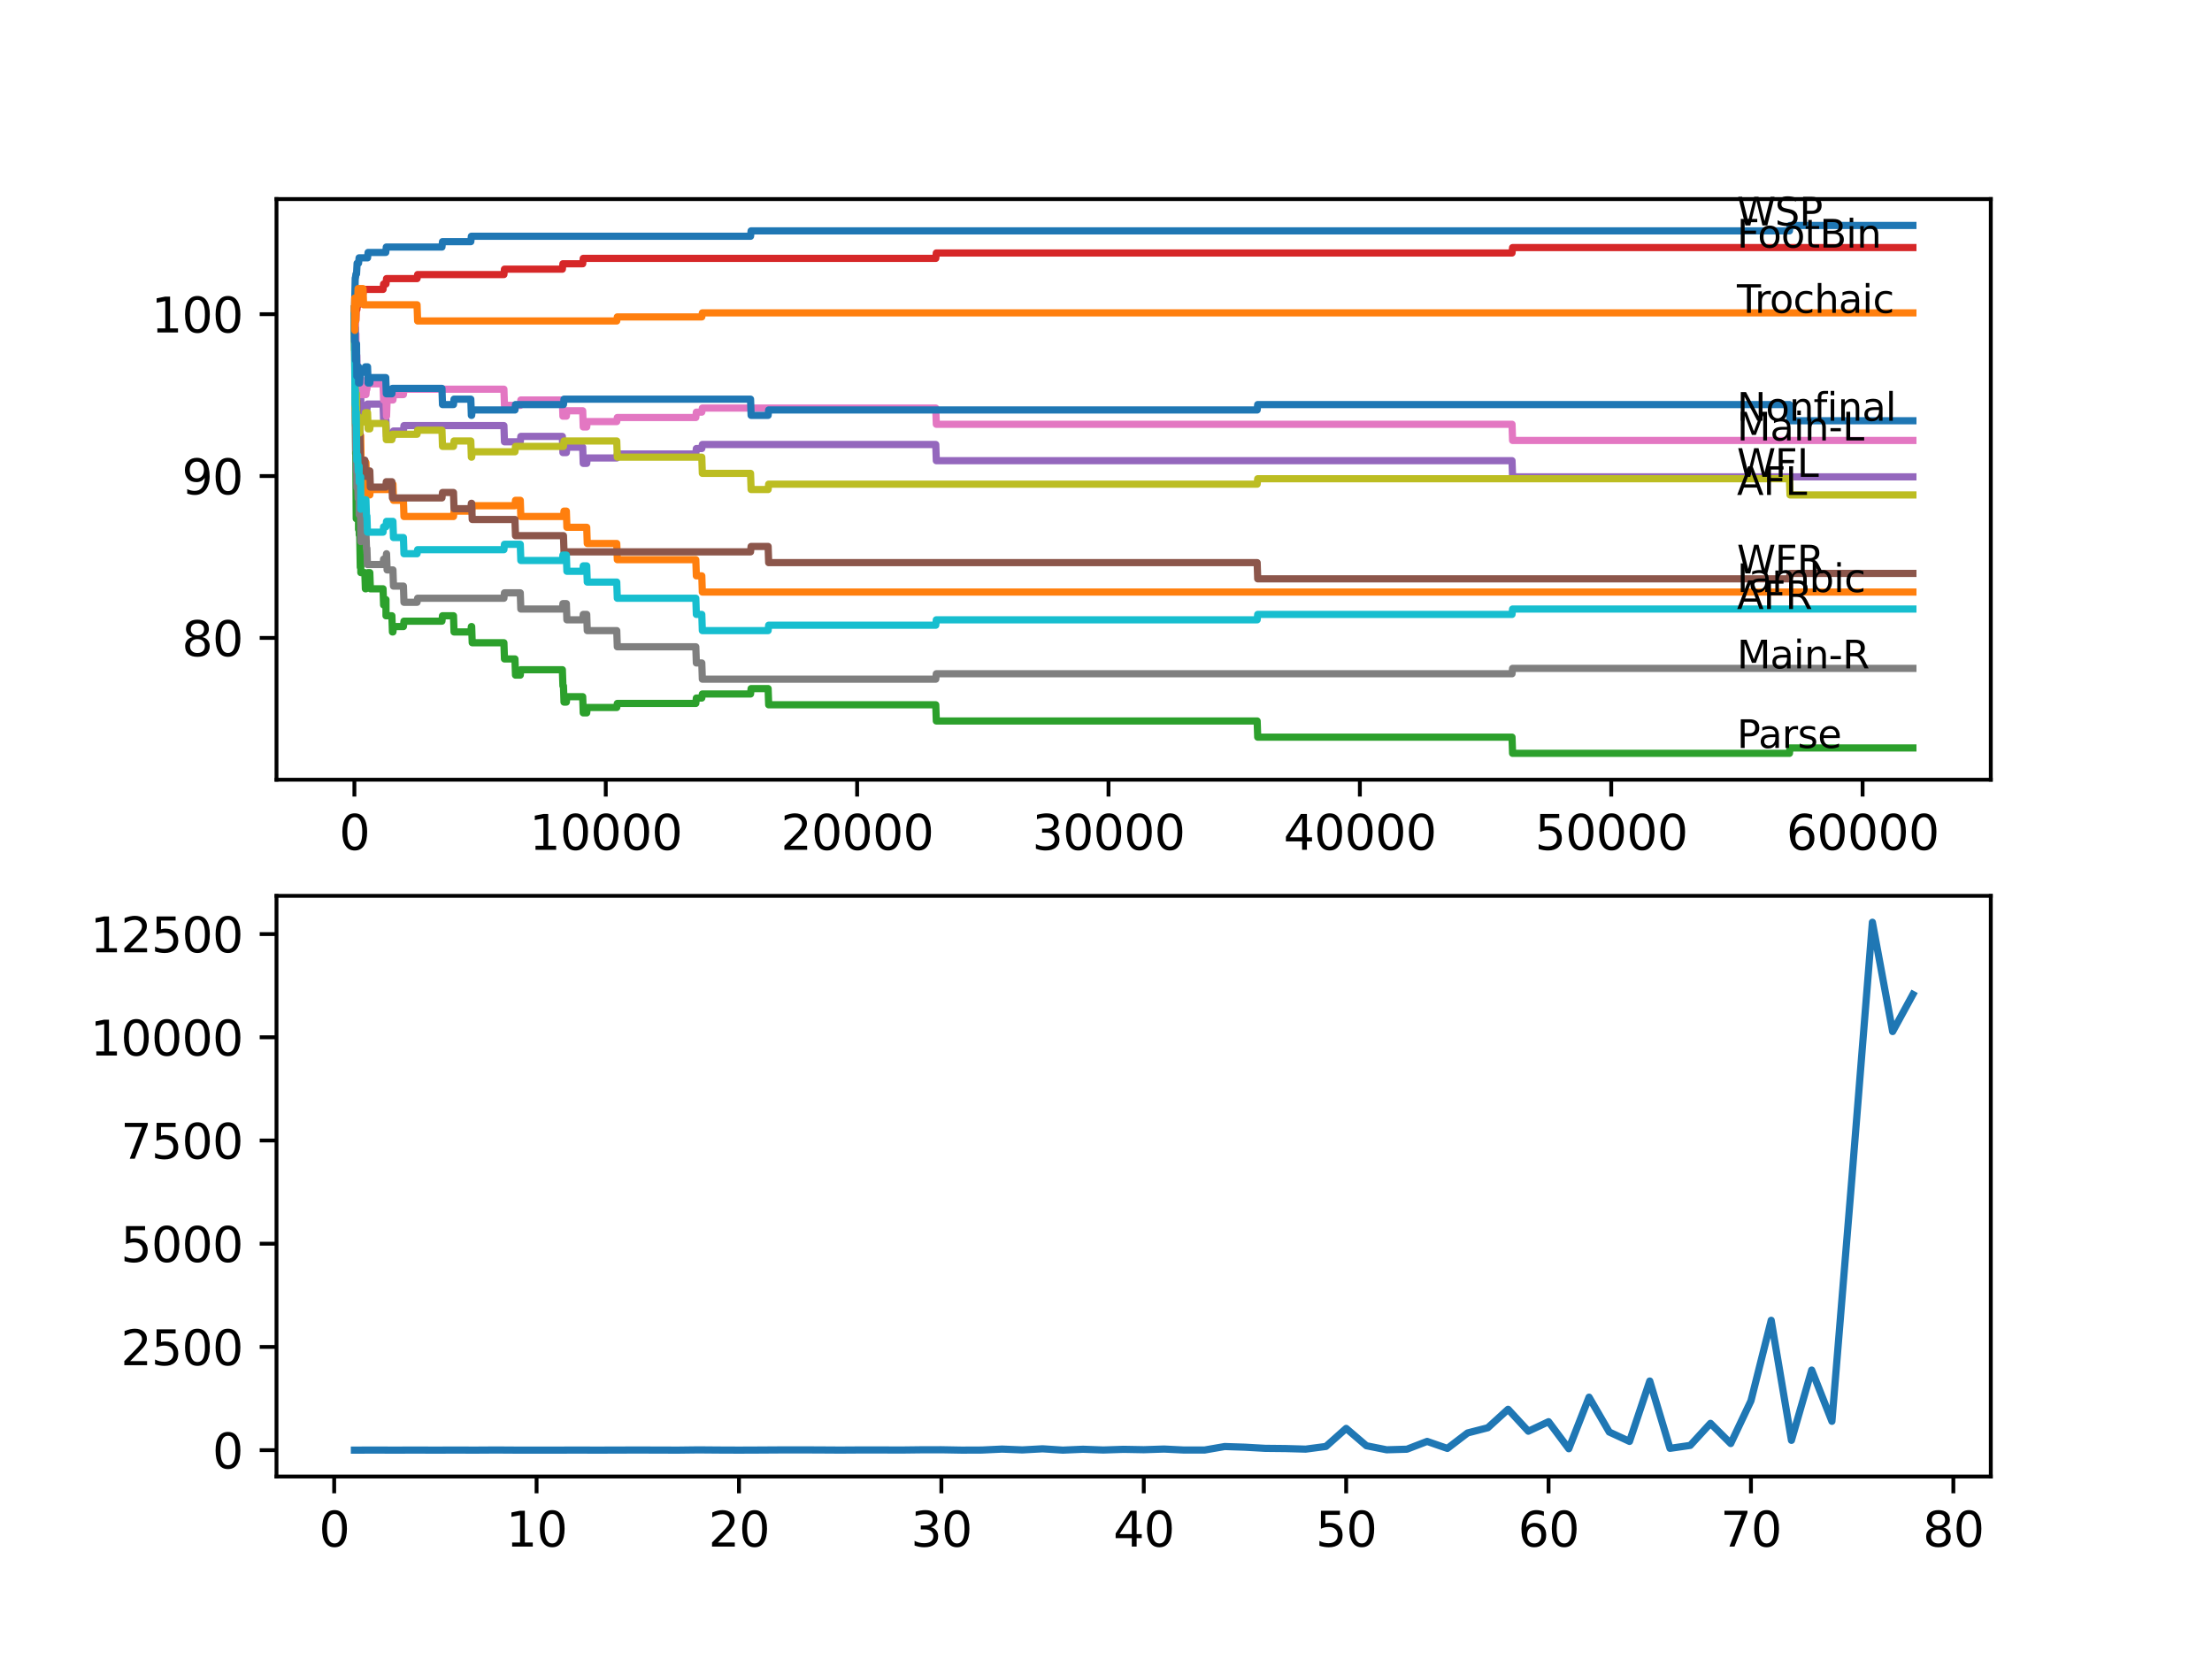 <?xml version="1.0" encoding="utf-8" standalone="no"?>
<!DOCTYPE svg PUBLIC "-//W3C//DTD SVG 1.1//EN"
  "http://www.w3.org/Graphics/SVG/1.1/DTD/svg11.dtd">
<svg xmlns:xlink="http://www.w3.org/1999/xlink" width="460.8pt" height="345.6pt" viewBox="0 0 460.8 345.6" xmlns="http://www.w3.org/2000/svg" version="1.1">
 <defs>
  <style type="text/css">*{stroke-linejoin: round; stroke-linecap: butt}</style>
 </defs>
 <g id="figure_1">
  <g id="patch_1">
   <path d="M 0 345.6 
L 460.8 345.6 
L 460.8 0 
L 0 0 
z
" style="fill: #ffffff"/>
  </g>
  <g id="axes_1">
   <g id="patch_2">
    <path d="M 57.6 162.432 
L 414.72 162.432 
L 414.72 41.472 
L 57.6 41.472 
z
" style="fill: #ffffff"/>
   </g>
   <g id="matplotlib.axis_1">
    <g id="xtick_1">
     <g id="line2d_1">
      <defs>
       <path id="ma57db0df2c" d="M 0 0 
L 0 3.5 
" style="stroke: #000000; stroke-width: 0.8"/>
      </defs>
      <g>
       <use xlink:href="#ma57db0df2c" x="73.827" y="162.432" style="stroke: #000000; stroke-width: 0.8"/>
      </g>
     </g>
     <g id="text_1">
      <!-- 0 -->
      <g transform="translate(70.646 177.03)scale(0.1 -0.1)">
       <defs>
        <path id="DejaVuSans-30" d="M 2034 4250 
Q 1547 4250 1301 3770 
Q 1056 3291 1056 2328 
Q 1056 1369 1301 889 
Q 1547 409 2034 409 
Q 2525 409 2770 889 
Q 3016 1369 3016 2328 
Q 3016 3291 2770 3770 
Q 2525 4250 2034 4250 
z
M 2034 4750 
Q 2819 4750 3233 4129 
Q 3647 3509 3647 2328 
Q 3647 1150 3233 529 
Q 2819 -91 2034 -91 
Q 1250 -91 836 529 
Q 422 1150 422 2328 
Q 422 3509 836 4129 
Q 1250 4750 2034 4750 
z
" transform="scale(0.016)"/>
       </defs>
       <use xlink:href="#DejaVuSans-30"/>
      </g>
     </g>
    </g>
    <g id="xtick_2">
     <g id="line2d_2">
      <g>
       <use xlink:href="#ma57db0df2c" x="126.192" y="162.432" style="stroke: #000000; stroke-width: 0.8"/>
      </g>
     </g>
     <g id="text_2">
      <!-- 10000 -->
      <g transform="translate(110.286 177.03)scale(0.1 -0.1)">
       <defs>
        <path id="DejaVuSans-31" d="M 794 531 
L 1825 531 
L 1825 4091 
L 703 3866 
L 703 4441 
L 1819 4666 
L 2450 4666 
L 2450 531 
L 3481 531 
L 3481 0 
L 794 0 
L 794 531 
z
" transform="scale(0.016)"/>
       </defs>
       <use xlink:href="#DejaVuSans-31"/>
       <use xlink:href="#DejaVuSans-30" x="63.623"/>
       <use xlink:href="#DejaVuSans-30" x="127.246"/>
       <use xlink:href="#DejaVuSans-30" x="190.869"/>
       <use xlink:href="#DejaVuSans-30" x="254.492"/>
      </g>
     </g>
    </g>
    <g id="xtick_3">
     <g id="line2d_3">
      <g>
       <use xlink:href="#ma57db0df2c" x="178.556" y="162.432" style="stroke: #000000; stroke-width: 0.8"/>
      </g>
     </g>
     <g id="text_3">
      <!-- 20000 -->
      <g transform="translate(162.65 177.03)scale(0.1 -0.1)">
       <defs>
        <path id="DejaVuSans-32" d="M 1228 531 
L 3431 531 
L 3431 0 
L 469 0 
L 469 531 
Q 828 903 1448 1529 
Q 2069 2156 2228 2338 
Q 2531 2678 2651 2914 
Q 2772 3150 2772 3378 
Q 2772 3750 2511 3984 
Q 2250 4219 1831 4219 
Q 1534 4219 1204 4116 
Q 875 4013 500 3803 
L 500 4441 
Q 881 4594 1212 4672 
Q 1544 4750 1819 4750 
Q 2544 4750 2975 4387 
Q 3406 4025 3406 3419 
Q 3406 3131 3298 2873 
Q 3191 2616 2906 2266 
Q 2828 2175 2409 1742 
Q 1991 1309 1228 531 
z
" transform="scale(0.016)"/>
       </defs>
       <use xlink:href="#DejaVuSans-32"/>
       <use xlink:href="#DejaVuSans-30" x="63.623"/>
       <use xlink:href="#DejaVuSans-30" x="127.246"/>
       <use xlink:href="#DejaVuSans-30" x="190.869"/>
       <use xlink:href="#DejaVuSans-30" x="254.492"/>
      </g>
     </g>
    </g>
    <g id="xtick_4">
     <g id="line2d_4">
      <g>
       <use xlink:href="#ma57db0df2c" x="230.921" y="162.432" style="stroke: #000000; stroke-width: 0.8"/>
      </g>
     </g>
     <g id="text_4">
      <!-- 30000 -->
      <g transform="translate(215.015 177.03)scale(0.1 -0.1)">
       <defs>
        <path id="DejaVuSans-33" d="M 2597 2516 
Q 3050 2419 3304 2112 
Q 3559 1806 3559 1356 
Q 3559 666 3084 287 
Q 2609 -91 1734 -91 
Q 1441 -91 1130 -33 
Q 819 25 488 141 
L 488 750 
Q 750 597 1062 519 
Q 1375 441 1716 441 
Q 2309 441 2620 675 
Q 2931 909 2931 1356 
Q 2931 1769 2642 2001 
Q 2353 2234 1838 2234 
L 1294 2234 
L 1294 2753 
L 1863 2753 
Q 2328 2753 2575 2939 
Q 2822 3125 2822 3475 
Q 2822 3834 2567 4026 
Q 2313 4219 1838 4219 
Q 1578 4219 1281 4162 
Q 984 4106 628 3988 
L 628 4550 
Q 988 4650 1302 4700 
Q 1616 4750 1894 4750 
Q 2613 4750 3031 4423 
Q 3450 4097 3450 3541 
Q 3450 3153 3228 2886 
Q 3006 2619 2597 2516 
z
" transform="scale(0.016)"/>
       </defs>
       <use xlink:href="#DejaVuSans-33"/>
       <use xlink:href="#DejaVuSans-30" x="63.623"/>
       <use xlink:href="#DejaVuSans-30" x="127.246"/>
       <use xlink:href="#DejaVuSans-30" x="190.869"/>
       <use xlink:href="#DejaVuSans-30" x="254.492"/>
      </g>
     </g>
    </g>
    <g id="xtick_5">
     <g id="line2d_5">
      <g>
       <use xlink:href="#ma57db0df2c" x="283.285" y="162.432" style="stroke: #000000; stroke-width: 0.8"/>
      </g>
     </g>
     <g id="text_5">
      <!-- 40000 -->
      <g transform="translate(267.379 177.03)scale(0.1 -0.1)">
       <defs>
        <path id="DejaVuSans-34" d="M 2419 4116 
L 825 1625 
L 2419 1625 
L 2419 4116 
z
M 2253 4666 
L 3047 4666 
L 3047 1625 
L 3713 1625 
L 3713 1100 
L 3047 1100 
L 3047 0 
L 2419 0 
L 2419 1100 
L 313 1100 
L 313 1709 
L 2253 4666 
z
" transform="scale(0.016)"/>
       </defs>
       <use xlink:href="#DejaVuSans-34"/>
       <use xlink:href="#DejaVuSans-30" x="63.623"/>
       <use xlink:href="#DejaVuSans-30" x="127.246"/>
       <use xlink:href="#DejaVuSans-30" x="190.869"/>
       <use xlink:href="#DejaVuSans-30" x="254.492"/>
      </g>
     </g>
    </g>
    <g id="xtick_6">
     <g id="line2d_6">
      <g>
       <use xlink:href="#ma57db0df2c" x="335.65" y="162.432" style="stroke: #000000; stroke-width: 0.8"/>
      </g>
     </g>
     <g id="text_6">
      <!-- 50000 -->
      <g transform="translate(319.744 177.03)scale(0.1 -0.1)">
       <defs>
        <path id="DejaVuSans-35" d="M 691 4666 
L 3169 4666 
L 3169 4134 
L 1269 4134 
L 1269 2991 
Q 1406 3038 1543 3061 
Q 1681 3084 1819 3084 
Q 2600 3084 3056 2656 
Q 3513 2228 3513 1497 
Q 3513 744 3044 326 
Q 2575 -91 1722 -91 
Q 1428 -91 1123 -41 
Q 819 9 494 109 
L 494 744 
Q 775 591 1075 516 
Q 1375 441 1709 441 
Q 2250 441 2565 725 
Q 2881 1009 2881 1497 
Q 2881 1984 2565 2268 
Q 2250 2553 1709 2553 
Q 1456 2553 1204 2497 
Q 953 2441 691 2322 
L 691 4666 
z
" transform="scale(0.016)"/>
       </defs>
       <use xlink:href="#DejaVuSans-35"/>
       <use xlink:href="#DejaVuSans-30" x="63.623"/>
       <use xlink:href="#DejaVuSans-30" x="127.246"/>
       <use xlink:href="#DejaVuSans-30" x="190.869"/>
       <use xlink:href="#DejaVuSans-30" x="254.492"/>
      </g>
     </g>
    </g>
    <g id="xtick_7">
     <g id="line2d_7">
      <g>
       <use xlink:href="#ma57db0df2c" x="388.014" y="162.432" style="stroke: #000000; stroke-width: 0.8"/>
      </g>
     </g>
     <g id="text_7">
      <!-- 60000 -->
      <g transform="translate(372.108 177.03)scale(0.1 -0.1)">
       <defs>
        <path id="DejaVuSans-36" d="M 2113 2584 
Q 1688 2584 1439 2293 
Q 1191 2003 1191 1497 
Q 1191 994 1439 701 
Q 1688 409 2113 409 
Q 2538 409 2786 701 
Q 3034 994 3034 1497 
Q 3034 2003 2786 2293 
Q 2538 2584 2113 2584 
z
M 3366 4563 
L 3366 3988 
Q 3128 4100 2886 4159 
Q 2644 4219 2406 4219 
Q 1781 4219 1451 3797 
Q 1122 3375 1075 2522 
Q 1259 2794 1537 2939 
Q 1816 3084 2150 3084 
Q 2853 3084 3261 2657 
Q 3669 2231 3669 1497 
Q 3669 778 3244 343 
Q 2819 -91 2113 -91 
Q 1303 -91 875 529 
Q 447 1150 447 2328 
Q 447 3434 972 4092 
Q 1497 4750 2381 4750 
Q 2619 4750 2861 4703 
Q 3103 4656 3366 4563 
z
" transform="scale(0.016)"/>
       </defs>
       <use xlink:href="#DejaVuSans-36"/>
       <use xlink:href="#DejaVuSans-30" x="63.623"/>
       <use xlink:href="#DejaVuSans-30" x="127.246"/>
       <use xlink:href="#DejaVuSans-30" x="190.869"/>
       <use xlink:href="#DejaVuSans-30" x="254.492"/>
      </g>
     </g>
    </g>
   </g>
   <g id="matplotlib.axis_2">
    <g id="ytick_1">
     <g id="line2d_8">
      <defs>
       <path id="ma924a3c345" d="M 0 0 
L -3.5 0 
" style="stroke: #000000; stroke-width: 0.8"/>
      </defs>
      <g>
       <use xlink:href="#ma924a3c345" x="57.6" y="132.885" style="stroke: #000000; stroke-width: 0.8"/>
      </g>
     </g>
     <g id="text_8">
      <!-- 80 -->
      <g transform="translate(37.875 136.684)scale(0.1 -0.1)">
       <defs>
        <path id="DejaVuSans-38" d="M 2034 2216 
Q 1584 2216 1326 1975 
Q 1069 1734 1069 1313 
Q 1069 891 1326 650 
Q 1584 409 2034 409 
Q 2484 409 2743 651 
Q 3003 894 3003 1313 
Q 3003 1734 2745 1975 
Q 2488 2216 2034 2216 
z
M 1403 2484 
Q 997 2584 770 2862 
Q 544 3141 544 3541 
Q 544 4100 942 4425 
Q 1341 4750 2034 4750 
Q 2731 4750 3128 4425 
Q 3525 4100 3525 3541 
Q 3525 3141 3298 2862 
Q 3072 2584 2669 2484 
Q 3125 2378 3379 2068 
Q 3634 1759 3634 1313 
Q 3634 634 3220 271 
Q 2806 -91 2034 -91 
Q 1263 -91 848 271 
Q 434 634 434 1313 
Q 434 1759 690 2068 
Q 947 2378 1403 2484 
z
M 1172 3481 
Q 1172 3119 1398 2916 
Q 1625 2713 2034 2713 
Q 2441 2713 2670 2916 
Q 2900 3119 2900 3481 
Q 2900 3844 2670 4047 
Q 2441 4250 2034 4250 
Q 1625 4250 1398 4047 
Q 1172 3844 1172 3481 
z
" transform="scale(0.016)"/>
       </defs>
       <use xlink:href="#DejaVuSans-38"/>
       <use xlink:href="#DejaVuSans-30" x="63.623"/>
      </g>
     </g>
    </g>
    <g id="ytick_2">
     <g id="line2d_9">
      <g>
       <use xlink:href="#ma924a3c345" x="57.6" y="99.171" style="stroke: #000000; stroke-width: 0.8"/>
      </g>
     </g>
     <g id="text_9">
      <!-- 90 -->
      <g transform="translate(37.875 102.97)scale(0.1 -0.1)">
       <defs>
        <path id="DejaVuSans-39" d="M 703 97 
L 703 672 
Q 941 559 1184 500 
Q 1428 441 1663 441 
Q 2288 441 2617 861 
Q 2947 1281 2994 2138 
Q 2813 1869 2534 1725 
Q 2256 1581 1919 1581 
Q 1219 1581 811 2004 
Q 403 2428 403 3163 
Q 403 3881 828 4315 
Q 1253 4750 1959 4750 
Q 2769 4750 3195 4129 
Q 3622 3509 3622 2328 
Q 3622 1225 3098 567 
Q 2575 -91 1691 -91 
Q 1453 -91 1209 -44 
Q 966 3 703 97 
z
M 1959 2075 
Q 2384 2075 2632 2365 
Q 2881 2656 2881 3163 
Q 2881 3666 2632 3958 
Q 2384 4250 1959 4250 
Q 1534 4250 1286 3958 
Q 1038 3666 1038 3163 
Q 1038 2656 1286 2365 
Q 1534 2075 1959 2075 
z
" transform="scale(0.016)"/>
       </defs>
       <use xlink:href="#DejaVuSans-39"/>
       <use xlink:href="#DejaVuSans-30" x="63.623"/>
      </g>
     </g>
    </g>
    <g id="ytick_3">
     <g id="line2d_10">
      <g>
       <use xlink:href="#ma924a3c345" x="57.6" y="65.457" style="stroke: #000000; stroke-width: 0.8"/>
      </g>
     </g>
     <g id="text_10">
      <!-- 100 -->
      <g transform="translate(31.512 69.256)scale(0.1 -0.1)">
       <use xlink:href="#DejaVuSans-31"/>
       <use xlink:href="#DejaVuSans-30" x="63.623"/>
       <use xlink:href="#DejaVuSans-30" x="127.246"/>
      </g>
     </g>
    </g>
   </g>
   <g id="line2d_11">
    <path d="M 73.833 65.457 
L 74 57.927 
L 74.037 57.927 
L 74.152 57.084 
L 74.273 57.084 
L 74.393 54.837 
L 74.692 54.837 
L 74.807 53.713 
L 76.566 53.713 
L 76.681 52.589 
L 80.357 52.589 
L 80.473 51.465 
L 92.066 51.465 
L 92.181 50.342 
L 98.077 50.342 
L 98.193 49.218 
L 156.354 49.218 
L 156.469 48.094 
L 372.776 48.094 
L 372.892 46.97 
L 398.487 46.97 
L 398.487 46.97 
" clip-path="url(#pf3ad8ac356)" style="fill: none; stroke: #1f77b4; stroke-width: 1.5; stroke-linecap: square"/>
   </g>
   <g id="line2d_12">
    <path d="M 73.833 65.457 
L 73.859 65.457 
L 73.99 80.628 
L 74.053 80.628 
L 74.173 78.38 
L 74.184 78.38 
L 74.21 77.257 
L 74.231 83.999 
L 74.267 83.999 
L 74.325 83.999 
L 74.44 82.876 
L 74.482 82.876 
L 74.602 89.618 
L 74.807 89.618 
L 74.922 92.99 
L 74.932 92.99 
L 75.053 90.742 
L 75.131 90.742 
L 75.252 97.485 
L 76.001 97.485 
L 76.116 96.361 
L 76.231 96.361 
L 76.346 99.732 
L 76.435 99.732 
L 76.55 103.104 
L 77.037 103.104 
L 77.153 101.98 
L 81.635 101.98 
L 81.75 100.856 
L 81.855 100.856 
L 81.97 104.228 
L 84.039 104.228 
L 84.154 107.599 
L 94.47 107.599 
L 94.585 106.475 
L 98.256 106.475 
L 98.371 105.351 
L 107.273 105.351 
L 107.388 104.228 
L 108.383 104.228 
L 108.498 107.599 
L 117.379 107.599 
L 117.494 106.475 
L 117.981 106.475 
L 118.096 109.847 
L 122.223 109.847 
L 122.338 113.218 
L 128.48 113.218 
L 128.596 116.589 
L 144.949 116.589 
L 145.064 119.961 
L 146.195 119.961 
L 146.31 123.332 
L 398.487 123.332 
L 398.487 123.332 
" clip-path="url(#pf3ad8ac356)" style="fill: none; stroke: #ff7f0e; stroke-width: 1.5; stroke-linecap: square"/>
   </g>
   <g id="line2d_13">
    <path d="M 73.833 68.828 
L 73.848 67.03 
L 73.869 72.93 
L 73.901 71.244 
L 74.037 88.663 
L 74.053 87.82 
L 74.089 94.563 
L 74.11 94.563 
L 74.121 94.563 
L 74.21 108.049 
L 74.246 105.801 
L 74.273 105.801 
L 74.346 104.677 
L 74.351 108.049 
L 74.372 108.049 
L 74.513 108.049 
L 74.629 106.925 
L 74.686 106.925 
L 74.692 110.296 
L 74.796 109.172 
L 74.807 109.172 
L 74.828 108.049 
L 74.833 111.42 
L 74.906 111.42 
L 74.932 111.42 
L 75.053 118.163 
L 75.131 118.163 
L 75.163 115.915 
L 75.168 119.287 
L 75.236 119.287 
L 76.001 119.287 
L 76.116 122.658 
L 76.231 122.658 
L 76.346 121.534 
L 76.435 121.534 
L 76.55 120.41 
L 76.566 120.41 
L 76.681 119.287 
L 77.037 119.287 
L 77.153 122.658 
L 79.797 122.658 
L 79.912 126.029 
L 80.357 126.029 
L 80.404 124.906 
L 80.41 128.277 
L 80.457 128.277 
L 81.635 128.277 
L 81.75 131.648 
L 81.855 131.648 
L 81.97 130.525 
L 84.039 130.525 
L 84.154 129.401 
L 92.066 129.401 
L 92.181 128.277 
L 94.47 128.277 
L 94.585 131.648 
L 98.077 131.648 
L 98.193 130.525 
L 98.256 130.525 
L 98.371 133.896 
L 104.974 133.896 
L 105.089 137.267 
L 107.273 137.267 
L 107.388 140.639 
L 108.383 140.639 
L 108.498 139.515 
L 117.149 139.515 
L 117.264 142.886 
L 117.379 142.886 
L 117.494 146.258 
L 117.981 146.258 
L 118.096 145.134 
L 121.385 145.134 
L 121.5 148.505 
L 122.223 148.505 
L 122.338 147.382 
L 128.48 147.382 
L 128.596 146.539 
L 144.949 146.539 
L 145.064 145.415 
L 146.195 145.415 
L 146.31 144.572 
L 156.354 144.572 
L 156.469 143.448 
L 160.014 143.448 
L 160.129 146.82 
L 194.936 146.82 
L 195.051 150.191 
L 261.889 150.191 
L 262.004 153.562 
L 314.982 153.562 
L 315.097 156.934 
L 372.776 156.934 
L 372.892 155.81 
L 398.487 155.81 
L 398.487 155.81 
" clip-path="url(#pf3ad8ac356)" style="fill: none; stroke: #2ca02c; stroke-width: 1.5; stroke-linecap: square"/>
   </g>
   <g id="line2d_14">
    <path d="M 73.833 65.457 
L 73.864 65.457 
L 73.875 68.828 
L 73.974 65.625 
L 73.979 65.625 
L 74.084 63.378 
L 74.147 66.749 
L 74.194 64.501 
L 74.346 64.501 
L 74.461 63.378 
L 74.828 63.378 
L 74.943 62.254 
L 75.163 62.254 
L 75.278 61.13 
L 75.624 61.13 
L 75.739 60.287 
L 79.797 60.287 
L 79.912 59.163 
L 80.404 59.163 
L 80.52 58.04 
L 86.882 58.04 
L 86.997 57.197 
L 104.974 57.197 
L 105.089 56.073 
L 117.149 56.073 
L 117.264 54.949 
L 121.385 54.949 
L 121.5 53.825 
L 194.936 53.825 
L 195.051 52.702 
L 314.982 52.702 
L 315.097 51.578 
L 398.487 51.578 
L 398.487 51.578 
" clip-path="url(#pf3ad8ac356)" style="fill: none; stroke: #d62728; stroke-width: 1.5; stroke-linecap: square"/>
   </g>
   <g id="line2d_15">
    <path d="M 73.833 65.457 
L 73.875 63.94 
L 73.88 67.311 
L 73.937 65.625 
L 73.943 65.625 
L 73.964 64.501 
L 73.985 71.244 
L 74.026 71.244 
L 74.032 71.244 
L 74.037 74.616 
L 74.142 73.773 
L 74.147 73.773 
L 74.21 80.516 
L 74.262 78.268 
L 74.325 78.268 
L 74.44 84.168 
L 74.513 84.168 
L 74.629 83.044 
L 74.807 83.044 
L 74.828 81.92 
L 74.833 85.292 
L 74.906 85.292 
L 75.131 85.292 
L 75.163 83.044 
L 75.168 86.415 
L 75.236 86.415 
L 76.231 86.415 
L 76.346 85.292 
L 76.435 85.292 
L 76.55 84.168 
L 79.797 84.168 
L 79.912 87.539 
L 80.404 87.539 
L 80.52 90.911 
L 81.855 90.911 
L 81.97 89.787 
L 84.039 89.787 
L 84.154 88.663 
L 104.974 88.663 
L 105.089 92.034 
L 108.383 92.034 
L 108.498 90.911 
L 117.149 90.911 
L 117.264 94.282 
L 117.981 94.282 
L 118.096 93.158 
L 121.385 93.158 
L 121.5 96.53 
L 122.223 96.53 
L 122.338 95.406 
L 128.48 95.406 
L 128.596 94.563 
L 144.949 94.563 
L 145.064 93.439 
L 146.195 93.439 
L 146.31 92.596 
L 194.936 92.596 
L 195.051 95.968 
L 314.982 95.968 
L 315.097 99.339 
L 398.487 99.339 
L 398.487 99.339 
" clip-path="url(#pf3ad8ac356)" style="fill: none; stroke: #9467bd; stroke-width: 1.5; stroke-linecap: square"/>
   </g>
   <g id="line2d_16">
    <path d="M 73.833 68.828 
L 73.864 67.03 
L 73.869 70.401 
L 73.906 70.401 
L 73.964 77.144 
L 74.021 75.627 
L 74.053 75.627 
L 74.173 82.37 
L 74.184 82.37 
L 74.273 85.741 
L 74.294 84.617 
L 74.325 84.617 
L 74.33 83.494 
L 74.335 86.865 
L 74.424 86.865 
L 74.686 86.865 
L 74.692 90.236 
L 74.796 89.113 
L 74.932 89.113 
L 75.053 95.855 
L 76.001 95.855 
L 76.116 99.227 
L 76.566 99.227 
L 76.681 98.103 
L 77.037 98.103 
L 77.153 101.474 
L 80.357 101.474 
L 80.473 100.351 
L 81.635 100.351 
L 81.75 103.722 
L 92.066 103.722 
L 92.181 102.598 
L 94.47 102.598 
L 94.585 105.97 
L 98.077 105.97 
L 98.193 104.846 
L 98.256 104.846 
L 98.371 108.217 
L 107.273 108.217 
L 107.388 111.589 
L 117.379 111.589 
L 117.494 114.96 
L 156.354 114.96 
L 156.469 113.836 
L 160.014 113.836 
L 160.129 117.208 
L 261.889 117.208 
L 262.004 120.579 
L 372.776 120.579 
L 372.892 119.455 
L 398.487 119.455 
L 398.487 119.455 
" clip-path="url(#pf3ad8ac356)" style="fill: none; stroke: #8c564b; stroke-width: 1.5; stroke-linecap: square"/>
   </g>
   <g id="line2d_17">
    <path d="M 73.833 65.457 
L 73.875 63.94 
L 73.88 67.311 
L 73.937 65.625 
L 73.943 65.625 
L 73.964 64.501 
L 73.985 70.401 
L 74.032 67.03 
L 74.037 70.401 
L 74.142 69.559 
L 74.147 69.559 
L 74.21 76.301 
L 74.262 74.054 
L 74.325 74.054 
L 74.44 79.954 
L 74.513 79.954 
L 74.629 78.83 
L 74.807 78.83 
L 74.828 77.706 
L 74.833 81.077 
L 74.906 81.077 
L 75.131 81.077 
L 75.163 78.83 
L 75.168 82.201 
L 75.236 82.201 
L 76.231 82.201 
L 76.346 81.077 
L 76.435 81.077 
L 76.55 79.954 
L 79.797 79.954 
L 79.912 83.325 
L 80.404 83.325 
L 80.52 86.696 
L 80.525 86.696 
L 80.64 83.325 
L 81.855 83.325 
L 81.97 82.201 
L 84.039 82.201 
L 84.154 81.077 
L 104.974 81.077 
L 105.089 84.449 
L 108.383 84.449 
L 108.498 83.325 
L 117.149 83.325 
L 117.264 86.696 
L 117.981 86.696 
L 118.096 85.573 
L 121.385 85.573 
L 121.5 88.944 
L 122.223 88.944 
L 122.338 87.82 
L 128.48 87.82 
L 128.596 86.977 
L 144.949 86.977 
L 145.064 85.854 
L 146.195 85.854 
L 146.31 85.011 
L 194.936 85.011 
L 195.051 88.382 
L 314.982 88.382 
L 315.097 91.754 
L 398.487 91.754 
L 398.487 91.754 
" clip-path="url(#pf3ad8ac356)" style="fill: none; stroke: #e377c2; stroke-width: 1.5; stroke-linecap: square"/>
   </g>
   <g id="line2d_18">
    <path d="M 73.833 65.457 
L 73.964 83.156 
L 73.969 82.482 
L 73.974 82.482 
L 74.1 93.72 
L 74.147 93.72 
L 74.21 91.473 
L 74.231 98.215 
L 74.236 98.215 
L 74.33 98.215 
L 74.346 101.587 
L 74.44 100.463 
L 74.513 100.463 
L 74.629 103.834 
L 74.807 103.834 
L 74.828 107.206 
L 74.917 106.082 
L 75.131 106.082 
L 75.163 112.825 
L 75.247 111.701 
L 75.624 111.701 
L 75.739 110.858 
L 76.231 110.858 
L 76.346 114.229 
L 76.435 114.229 
L 76.55 117.601 
L 79.797 117.601 
L 79.912 116.477 
L 80.404 116.477 
L 80.52 115.353 
L 80.525 115.353 
L 80.64 118.725 
L 81.855 118.725 
L 81.97 122.096 
L 84.039 122.096 
L 84.154 125.467 
L 86.882 125.467 
L 86.997 124.625 
L 104.974 124.625 
L 105.089 123.501 
L 108.383 123.501 
L 108.498 126.872 
L 117.149 126.872 
L 117.264 125.748 
L 117.981 125.748 
L 118.096 129.12 
L 121.385 129.12 
L 121.5 127.996 
L 122.223 127.996 
L 122.338 131.367 
L 128.48 131.367 
L 128.596 134.739 
L 144.949 134.739 
L 145.064 138.11 
L 146.195 138.11 
L 146.31 141.482 
L 194.936 141.482 
L 195.051 140.358 
L 314.982 140.358 
L 315.097 139.234 
L 398.487 139.234 
L 398.487 139.234 
" clip-path="url(#pf3ad8ac356)" style="fill: none; stroke: #7f7f7f; stroke-width: 1.5; stroke-linecap: square"/>
   </g>
   <g id="line2d_19">
    <path d="M 73.833 64.333 
L 73.927 77.257 
L 73.958 75.29 
L 73.964 75.29 
L 74.053 85.404 
L 74.084 84.28 
L 74.121 84.28 
L 74.241 82.033 
L 74.273 82.033 
L 74.33 88.775 
L 74.388 87.933 
L 74.686 87.933 
L 74.692 86.809 
L 74.697 90.18 
L 74.786 90.18 
L 74.932 90.18 
L 75.053 87.933 
L 75.624 87.933 
L 75.739 87.09 
L 76.001 87.09 
L 76.116 85.966 
L 76.566 85.966 
L 76.681 89.337 
L 77.037 89.337 
L 77.153 88.214 
L 80.357 88.214 
L 80.473 91.585 
L 81.635 91.585 
L 81.75 90.461 
L 86.882 90.461 
L 86.997 89.618 
L 92.066 89.618 
L 92.181 92.99 
L 94.47 92.99 
L 94.585 91.866 
L 98.077 91.866 
L 98.193 95.237 
L 98.256 95.237 
L 98.371 94.114 
L 107.273 94.114 
L 107.388 92.99 
L 117.379 92.99 
L 117.494 91.866 
L 128.48 91.866 
L 128.596 95.237 
L 146.195 95.237 
L 146.31 98.609 
L 156.354 98.609 
L 156.469 101.98 
L 160.014 101.98 
L 160.129 100.856 
L 261.889 100.856 
L 262.004 99.732 
L 372.776 99.732 
L 372.892 103.104 
L 398.487 103.104 
L 398.487 103.104 
" clip-path="url(#pf3ad8ac356)" style="fill: none; stroke: #bcbd22; stroke-width: 1.5; stroke-linecap: square"/>
   </g>
   <g id="line2d_20">
    <path d="M 73.833 65.457 
L 73.964 84.28 
L 73.969 83.606 
L 73.979 83.606 
L 74.037 81.358 
L 74.042 84.73 
L 74.084 84.73 
L 74.147 88.101 
L 74.194 85.854 
L 74.21 85.854 
L 74.335 95.968 
L 74.346 95.968 
L 74.461 94.844 
L 74.513 94.844 
L 74.629 98.215 
L 74.686 98.215 
L 74.801 97.092 
L 74.807 97.092 
L 74.828 100.463 
L 74.917 99.339 
L 75.131 99.339 
L 75.163 106.082 
L 75.247 104.958 
L 75.624 104.958 
L 75.739 104.115 
L 76.231 104.115 
L 76.346 107.487 
L 76.435 107.487 
L 76.55 110.858 
L 79.797 110.858 
L 79.912 109.734 
L 80.404 109.734 
L 80.52 108.611 
L 81.855 108.611 
L 81.97 111.982 
L 84.039 111.982 
L 84.154 115.353 
L 86.882 115.353 
L 86.997 114.51 
L 104.974 114.51 
L 105.089 113.387 
L 108.383 113.387 
L 108.498 116.758 
L 117.149 116.758 
L 117.264 115.634 
L 117.981 115.634 
L 118.096 119.006 
L 121.385 119.006 
L 121.5 117.882 
L 122.223 117.882 
L 122.338 121.253 
L 128.48 121.253 
L 128.596 124.625 
L 144.949 124.625 
L 145.064 127.996 
L 146.195 127.996 
L 146.31 131.367 
L 160.014 131.367 
L 160.129 130.244 
L 194.936 130.244 
L 195.051 129.12 
L 261.889 129.12 
L 262.004 127.996 
L 314.982 127.996 
L 315.097 126.872 
L 398.487 126.872 
L 398.487 126.872 
" clip-path="url(#pf3ad8ac356)" style="fill: none; stroke: #17becf; stroke-width: 1.5; stroke-linecap: square"/>
   </g>
   <g id="line2d_21">
    <path d="M 73.833 64.333 
L 73.864 71.076 
L 73.948 68.266 
L 73.964 68.266 
L 74.053 75.009 
L 74.079 73.885 
L 74.121 73.885 
L 74.241 71.638 
L 74.273 71.638 
L 74.33 78.38 
L 74.388 77.537 
L 74.686 77.537 
L 74.692 76.414 
L 74.697 79.785 
L 74.786 79.785 
L 74.932 79.785 
L 75.053 77.537 
L 76.001 77.537 
L 76.116 76.414 
L 76.566 76.414 
L 76.681 79.785 
L 77.037 79.785 
L 77.153 78.661 
L 80.357 78.661 
L 80.473 82.033 
L 81.635 82.033 
L 81.75 80.909 
L 92.066 80.909 
L 92.181 84.28 
L 94.47 84.28 
L 94.585 83.156 
L 98.077 83.156 
L 98.193 86.528 
L 98.256 86.528 
L 98.371 85.404 
L 107.273 85.404 
L 107.388 84.28 
L 117.379 84.28 
L 117.494 83.156 
L 156.354 83.156 
L 156.469 86.528 
L 160.014 86.528 
L 160.129 85.404 
L 261.889 85.404 
L 262.004 84.28 
L 372.776 84.28 
L 372.892 87.652 
L 398.487 87.652 
L 398.487 87.652 
" clip-path="url(#pf3ad8ac356)" style="fill: none; stroke: #1f77b4; stroke-width: 1.5; stroke-linecap: square"/>
   </g>
   <g id="line2d_22">
    <path d="M 73.833 64.333 
L 73.848 64.333 
L 73.901 62.085 
L 73.917 68.828 
L 73.943 66.861 
L 74.084 66.861 
L 74.199 63.49 
L 74.482 63.49 
L 74.597 60.119 
L 75.624 60.119 
L 75.739 63.49 
L 86.882 63.49 
L 86.997 66.861 
L 128.48 66.861 
L 128.596 66.019 
L 146.195 66.019 
L 146.31 65.176 
L 398.487 65.176 
L 398.487 65.176 
" clip-path="url(#pf3ad8ac356)" style="fill: none; stroke: #ff7f0e; stroke-width: 1.5; stroke-linecap: square"/>
   </g>
   <g id="patch_3">
    <path d="M 57.6 162.432 
L 57.6 41.472 
" style="fill: none; stroke: #000000; stroke-width: 0.8; stroke-linejoin: miter; stroke-linecap: square"/>
   </g>
   <g id="patch_4">
    <path d="M 414.72 162.432 
L 414.72 41.472 
" style="fill: none; stroke: #000000; stroke-width: 0.8; stroke-linejoin: miter; stroke-linecap: square"/>
   </g>
   <g id="patch_5">
    <path d="M 57.6 162.432 
L 414.72 162.432 
" style="fill: none; stroke: #000000; stroke-width: 0.8; stroke-linejoin: miter; stroke-linecap: square"/>
   </g>
   <g id="patch_6">
    <path d="M 57.6 41.472 
L 414.72 41.472 
" style="fill: none; stroke: #000000; stroke-width: 0.8; stroke-linejoin: miter; stroke-linecap: square"/>
   </g>
   <g id="text_11">
    <!-- WSP -->
    <g transform="translate(361.832 46.97)scale(0.08 -0.08)">
     <defs>
      <path id="DejaVuSans-57" d="M 213 4666 
L 850 4666 
L 1831 722 
L 2809 4666 
L 3519 4666 
L 4500 722 
L 5478 4666 
L 6119 4666 
L 4947 0 
L 4153 0 
L 3169 4050 
L 2175 0 
L 1381 0 
L 213 4666 
z
" transform="scale(0.016)"/>
      <path id="DejaVuSans-53" d="M 3425 4513 
L 3425 3897 
Q 3066 4069 2747 4153 
Q 2428 4238 2131 4238 
Q 1616 4238 1336 4038 
Q 1056 3838 1056 3469 
Q 1056 3159 1242 3001 
Q 1428 2844 1947 2747 
L 2328 2669 
Q 3034 2534 3370 2195 
Q 3706 1856 3706 1288 
Q 3706 609 3251 259 
Q 2797 -91 1919 -91 
Q 1588 -91 1214 -16 
Q 841 59 441 206 
L 441 856 
Q 825 641 1194 531 
Q 1563 422 1919 422 
Q 2459 422 2753 634 
Q 3047 847 3047 1241 
Q 3047 1584 2836 1778 
Q 2625 1972 2144 2069 
L 1759 2144 
Q 1053 2284 737 2584 
Q 422 2884 422 3419 
Q 422 4038 858 4394 
Q 1294 4750 2059 4750 
Q 2388 4750 2728 4690 
Q 3069 4631 3425 4513 
z
" transform="scale(0.016)"/>
      <path id="DejaVuSans-50" d="M 1259 4147 
L 1259 2394 
L 2053 2394 
Q 2494 2394 2734 2622 
Q 2975 2850 2975 3272 
Q 2975 3691 2734 3919 
Q 2494 4147 2053 4147 
L 1259 4147 
z
M 628 4666 
L 2053 4666 
Q 2838 4666 3239 4311 
Q 3641 3956 3641 3272 
Q 3641 2581 3239 2228 
Q 2838 1875 2053 1875 
L 1259 1875 
L 1259 0 
L 628 0 
L 628 4666 
z
" transform="scale(0.016)"/>
     </defs>
     <use xlink:href="#DejaVuSans-57"/>
     <use xlink:href="#DejaVuSans-53" x="98.877"/>
     <use xlink:href="#DejaVuSans-50" x="162.354"/>
    </g>
   </g>
   <g id="text_12">
    <!-- Iambic -->
    <g transform="translate(361.832 123.332)scale(0.08 -0.08)">
     <defs>
      <path id="DejaVuSans-49" d="M 628 4666 
L 1259 4666 
L 1259 0 
L 628 0 
L 628 4666 
z
" transform="scale(0.016)"/>
      <path id="DejaVuSans-61" d="M 2194 1759 
Q 1497 1759 1228 1600 
Q 959 1441 959 1056 
Q 959 750 1161 570 
Q 1363 391 1709 391 
Q 2188 391 2477 730 
Q 2766 1069 2766 1631 
L 2766 1759 
L 2194 1759 
z
M 3341 1997 
L 3341 0 
L 2766 0 
L 2766 531 
Q 2569 213 2275 61 
Q 1981 -91 1556 -91 
Q 1019 -91 701 211 
Q 384 513 384 1019 
Q 384 1609 779 1909 
Q 1175 2209 1959 2209 
L 2766 2209 
L 2766 2266 
Q 2766 2663 2505 2880 
Q 2244 3097 1772 3097 
Q 1472 3097 1187 3025 
Q 903 2953 641 2809 
L 641 3341 
Q 956 3463 1253 3523 
Q 1550 3584 1831 3584 
Q 2591 3584 2966 3190 
Q 3341 2797 3341 1997 
z
" transform="scale(0.016)"/>
      <path id="DejaVuSans-6d" d="M 3328 2828 
Q 3544 3216 3844 3400 
Q 4144 3584 4550 3584 
Q 5097 3584 5394 3201 
Q 5691 2819 5691 2113 
L 5691 0 
L 5113 0 
L 5113 2094 
Q 5113 2597 4934 2840 
Q 4756 3084 4391 3084 
Q 3944 3084 3684 2787 
Q 3425 2491 3425 1978 
L 3425 0 
L 2847 0 
L 2847 2094 
Q 2847 2600 2669 2842 
Q 2491 3084 2119 3084 
Q 1678 3084 1418 2786 
Q 1159 2488 1159 1978 
L 1159 0 
L 581 0 
L 581 3500 
L 1159 3500 
L 1159 2956 
Q 1356 3278 1631 3431 
Q 1906 3584 2284 3584 
Q 2666 3584 2933 3390 
Q 3200 3197 3328 2828 
z
" transform="scale(0.016)"/>
      <path id="DejaVuSans-62" d="M 3116 1747 
Q 3116 2381 2855 2742 
Q 2594 3103 2138 3103 
Q 1681 3103 1420 2742 
Q 1159 2381 1159 1747 
Q 1159 1113 1420 752 
Q 1681 391 2138 391 
Q 2594 391 2855 752 
Q 3116 1113 3116 1747 
z
M 1159 2969 
Q 1341 3281 1617 3432 
Q 1894 3584 2278 3584 
Q 2916 3584 3314 3078 
Q 3713 2572 3713 1747 
Q 3713 922 3314 415 
Q 2916 -91 2278 -91 
Q 1894 -91 1617 61 
Q 1341 213 1159 525 
L 1159 0 
L 581 0 
L 581 4863 
L 1159 4863 
L 1159 2969 
z
" transform="scale(0.016)"/>
      <path id="DejaVuSans-69" d="M 603 3500 
L 1178 3500 
L 1178 0 
L 603 0 
L 603 3500 
z
M 603 4863 
L 1178 4863 
L 1178 4134 
L 603 4134 
L 603 4863 
z
" transform="scale(0.016)"/>
      <path id="DejaVuSans-63" d="M 3122 3366 
L 3122 2828 
Q 2878 2963 2633 3030 
Q 2388 3097 2138 3097 
Q 1578 3097 1268 2742 
Q 959 2388 959 1747 
Q 959 1106 1268 751 
Q 1578 397 2138 397 
Q 2388 397 2633 464 
Q 2878 531 3122 666 
L 3122 134 
Q 2881 22 2623 -34 
Q 2366 -91 2075 -91 
Q 1284 -91 818 406 
Q 353 903 353 1747 
Q 353 2603 823 3093 
Q 1294 3584 2113 3584 
Q 2378 3584 2631 3529 
Q 2884 3475 3122 3366 
z
" transform="scale(0.016)"/>
     </defs>
     <use xlink:href="#DejaVuSans-49"/>
     <use xlink:href="#DejaVuSans-61" x="29.492"/>
     <use xlink:href="#DejaVuSans-6d" x="90.771"/>
     <use xlink:href="#DejaVuSans-62" x="188.184"/>
     <use xlink:href="#DejaVuSans-69" x="251.66"/>
     <use xlink:href="#DejaVuSans-63" x="279.443"/>
    </g>
   </g>
   <g id="text_13">
    <!-- Parse -->
    <g transform="translate(361.832 155.81)scale(0.08 -0.08)">
     <defs>
      <path id="DejaVuSans-72" d="M 2631 2963 
Q 2534 3019 2420 3045 
Q 2306 3072 2169 3072 
Q 1681 3072 1420 2755 
Q 1159 2438 1159 1844 
L 1159 0 
L 581 0 
L 581 3500 
L 1159 3500 
L 1159 2956 
Q 1341 3275 1631 3429 
Q 1922 3584 2338 3584 
Q 2397 3584 2469 3576 
Q 2541 3569 2628 3553 
L 2631 2963 
z
" transform="scale(0.016)"/>
      <path id="DejaVuSans-73" d="M 2834 3397 
L 2834 2853 
Q 2591 2978 2328 3040 
Q 2066 3103 1784 3103 
Q 1356 3103 1142 2972 
Q 928 2841 928 2578 
Q 928 2378 1081 2264 
Q 1234 2150 1697 2047 
L 1894 2003 
Q 2506 1872 2764 1633 
Q 3022 1394 3022 966 
Q 3022 478 2636 193 
Q 2250 -91 1575 -91 
Q 1294 -91 989 -36 
Q 684 19 347 128 
L 347 722 
Q 666 556 975 473 
Q 1284 391 1588 391 
Q 1994 391 2212 530 
Q 2431 669 2431 922 
Q 2431 1156 2273 1281 
Q 2116 1406 1581 1522 
L 1381 1569 
Q 847 1681 609 1914 
Q 372 2147 372 2553 
Q 372 3047 722 3315 
Q 1072 3584 1716 3584 
Q 2034 3584 2315 3537 
Q 2597 3491 2834 3397 
z
" transform="scale(0.016)"/>
      <path id="DejaVuSans-65" d="M 3597 1894 
L 3597 1613 
L 953 1613 
Q 991 1019 1311 708 
Q 1631 397 2203 397 
Q 2534 397 2845 478 
Q 3156 559 3463 722 
L 3463 178 
Q 3153 47 2828 -22 
Q 2503 -91 2169 -91 
Q 1331 -91 842 396 
Q 353 884 353 1716 
Q 353 2575 817 3079 
Q 1281 3584 2069 3584 
Q 2775 3584 3186 3129 
Q 3597 2675 3597 1894 
z
M 3022 2063 
Q 3016 2534 2758 2815 
Q 2500 3097 2075 3097 
Q 1594 3097 1305 2825 
Q 1016 2553 972 2059 
L 3022 2063 
z
" transform="scale(0.016)"/>
     </defs>
     <use xlink:href="#DejaVuSans-50"/>
     <use xlink:href="#DejaVuSans-61" x="55.803"/>
     <use xlink:href="#DejaVuSans-72" x="117.082"/>
     <use xlink:href="#DejaVuSans-73" x="158.195"/>
     <use xlink:href="#DejaVuSans-65" x="210.295"/>
    </g>
   </g>
   <g id="text_14">
    <!-- FootBin -->
    <g transform="translate(361.832 51.578)scale(0.08 -0.08)">
     <defs>
      <path id="DejaVuSans-46" d="M 628 4666 
L 3309 4666 
L 3309 4134 
L 1259 4134 
L 1259 2759 
L 3109 2759 
L 3109 2228 
L 1259 2228 
L 1259 0 
L 628 0 
L 628 4666 
z
" transform="scale(0.016)"/>
      <path id="DejaVuSans-6f" d="M 1959 3097 
Q 1497 3097 1228 2736 
Q 959 2375 959 1747 
Q 959 1119 1226 758 
Q 1494 397 1959 397 
Q 2419 397 2687 759 
Q 2956 1122 2956 1747 
Q 2956 2369 2687 2733 
Q 2419 3097 1959 3097 
z
M 1959 3584 
Q 2709 3584 3137 3096 
Q 3566 2609 3566 1747 
Q 3566 888 3137 398 
Q 2709 -91 1959 -91 
Q 1206 -91 779 398 
Q 353 888 353 1747 
Q 353 2609 779 3096 
Q 1206 3584 1959 3584 
z
" transform="scale(0.016)"/>
      <path id="DejaVuSans-74" d="M 1172 4494 
L 1172 3500 
L 2356 3500 
L 2356 3053 
L 1172 3053 
L 1172 1153 
Q 1172 725 1289 603 
Q 1406 481 1766 481 
L 2356 481 
L 2356 0 
L 1766 0 
Q 1100 0 847 248 
Q 594 497 594 1153 
L 594 3053 
L 172 3053 
L 172 3500 
L 594 3500 
L 594 4494 
L 1172 4494 
z
" transform="scale(0.016)"/>
      <path id="DejaVuSans-42" d="M 1259 2228 
L 1259 519 
L 2272 519 
Q 2781 519 3026 730 
Q 3272 941 3272 1375 
Q 3272 1813 3026 2020 
Q 2781 2228 2272 2228 
L 1259 2228 
z
M 1259 4147 
L 1259 2741 
L 2194 2741 
Q 2656 2741 2882 2914 
Q 3109 3088 3109 3444 
Q 3109 3797 2882 3972 
Q 2656 4147 2194 4147 
L 1259 4147 
z
M 628 4666 
L 2241 4666 
Q 2963 4666 3353 4366 
Q 3744 4066 3744 3513 
Q 3744 3084 3544 2831 
Q 3344 2578 2956 2516 
Q 3422 2416 3680 2098 
Q 3938 1781 3938 1306 
Q 3938 681 3513 340 
Q 3088 0 2303 0 
L 628 0 
L 628 4666 
z
" transform="scale(0.016)"/>
      <path id="DejaVuSans-6e" d="M 3513 2113 
L 3513 0 
L 2938 0 
L 2938 2094 
Q 2938 2591 2744 2837 
Q 2550 3084 2163 3084 
Q 1697 3084 1428 2787 
Q 1159 2491 1159 1978 
L 1159 0 
L 581 0 
L 581 3500 
L 1159 3500 
L 1159 2956 
Q 1366 3272 1645 3428 
Q 1925 3584 2291 3584 
Q 2894 3584 3203 3211 
Q 3513 2838 3513 2113 
z
" transform="scale(0.016)"/>
     </defs>
     <use xlink:href="#DejaVuSans-46"/>
     <use xlink:href="#DejaVuSans-6f" x="53.895"/>
     <use xlink:href="#DejaVuSans-6f" x="115.076"/>
     <use xlink:href="#DejaVuSans-74" x="176.258"/>
     <use xlink:href="#DejaVuSans-42" x="215.467"/>
     <use xlink:href="#DejaVuSans-69" x="284.07"/>
     <use xlink:href="#DejaVuSans-6e" x="311.854"/>
    </g>
   </g>
   <g id="text_15">
    <!-- WFL -->
    <g transform="translate(361.832 99.339)scale(0.08 -0.08)">
     <defs>
      <path id="DejaVuSans-4c" d="M 628 4666 
L 1259 4666 
L 1259 531 
L 3531 531 
L 3531 0 
L 628 0 
L 628 4666 
z
" transform="scale(0.016)"/>
     </defs>
     <use xlink:href="#DejaVuSans-57"/>
     <use xlink:href="#DejaVuSans-46" x="98.877"/>
     <use xlink:href="#DejaVuSans-4c" x="156.396"/>
    </g>
   </g>
   <g id="text_16">
    <!-- WFR -->
    <g transform="translate(361.832 119.455)scale(0.08 -0.08)">
     <defs>
      <path id="DejaVuSans-52" d="M 2841 2188 
Q 3044 2119 3236 1894 
Q 3428 1669 3622 1275 
L 4263 0 
L 3584 0 
L 2988 1197 
Q 2756 1666 2539 1819 
Q 2322 1972 1947 1972 
L 1259 1972 
L 1259 0 
L 628 0 
L 628 4666 
L 2053 4666 
Q 2853 4666 3247 4331 
Q 3641 3997 3641 3322 
Q 3641 2881 3436 2590 
Q 3231 2300 2841 2188 
z
M 1259 4147 
L 1259 2491 
L 2053 2491 
Q 2509 2491 2742 2702 
Q 2975 2913 2975 3322 
Q 2975 3731 2742 3939 
Q 2509 4147 2053 4147 
L 1259 4147 
z
" transform="scale(0.016)"/>
     </defs>
     <use xlink:href="#DejaVuSans-57"/>
     <use xlink:href="#DejaVuSans-46" x="98.877"/>
     <use xlink:href="#DejaVuSans-52" x="156.396"/>
    </g>
   </g>
   <g id="text_17">
    <!-- Main-L -->
    <g transform="translate(361.832 91.754)scale(0.08 -0.08)">
     <defs>
      <path id="DejaVuSans-4d" d="M 628 4666 
L 1569 4666 
L 2759 1491 
L 3956 4666 
L 4897 4666 
L 4897 0 
L 4281 0 
L 4281 4097 
L 3078 897 
L 2444 897 
L 1241 4097 
L 1241 0 
L 628 0 
L 628 4666 
z
" transform="scale(0.016)"/>
      <path id="DejaVuSans-2d" d="M 313 2009 
L 1997 2009 
L 1997 1497 
L 313 1497 
L 313 2009 
z
" transform="scale(0.016)"/>
     </defs>
     <use xlink:href="#DejaVuSans-4d"/>
     <use xlink:href="#DejaVuSans-61" x="86.279"/>
     <use xlink:href="#DejaVuSans-69" x="147.559"/>
     <use xlink:href="#DejaVuSans-6e" x="175.342"/>
     <use xlink:href="#DejaVuSans-2d" x="238.721"/>
     <use xlink:href="#DejaVuSans-4c" x="274.805"/>
    </g>
   </g>
   <g id="text_18">
    <!-- Main-R -->
    <g transform="translate(361.832 139.234)scale(0.08 -0.08)">
     <use xlink:href="#DejaVuSans-4d"/>
     <use xlink:href="#DejaVuSans-61" x="86.279"/>
     <use xlink:href="#DejaVuSans-69" x="147.559"/>
     <use xlink:href="#DejaVuSans-6e" x="175.342"/>
     <use xlink:href="#DejaVuSans-2d" x="238.721"/>
     <use xlink:href="#DejaVuSans-52" x="274.805"/>
    </g>
   </g>
   <g id="text_19">
    <!-- AFL -->
    <g transform="translate(361.832 103.104)scale(0.08 -0.08)">
     <defs>
      <path id="DejaVuSans-41" d="M 2188 4044 
L 1331 1722 
L 3047 1722 
L 2188 4044 
z
M 1831 4666 
L 2547 4666 
L 4325 0 
L 3669 0 
L 3244 1197 
L 1141 1197 
L 716 0 
L 50 0 
L 1831 4666 
z
" transform="scale(0.016)"/>
     </defs>
     <use xlink:href="#DejaVuSans-41"/>
     <use xlink:href="#DejaVuSans-46" x="68.408"/>
     <use xlink:href="#DejaVuSans-4c" x="125.928"/>
    </g>
   </g>
   <g id="text_20">
    <!-- AFR -->
    <g transform="translate(361.832 126.872)scale(0.08 -0.08)">
     <use xlink:href="#DejaVuSans-41"/>
     <use xlink:href="#DejaVuSans-46" x="68.408"/>
     <use xlink:href="#DejaVuSans-52" x="125.928"/>
    </g>
   </g>
   <g id="text_21">
    <!-- Nonfinal -->
    <g transform="translate(361.832 87.652)scale(0.08 -0.08)">
     <defs>
      <path id="DejaVuSans-4e" d="M 628 4666 
L 1478 4666 
L 3547 763 
L 3547 4666 
L 4159 4666 
L 4159 0 
L 3309 0 
L 1241 3903 
L 1241 0 
L 628 0 
L 628 4666 
z
" transform="scale(0.016)"/>
      <path id="DejaVuSans-66" d="M 2375 4863 
L 2375 4384 
L 1825 4384 
Q 1516 4384 1395 4259 
Q 1275 4134 1275 3809 
L 1275 3500 
L 2222 3500 
L 2222 3053 
L 1275 3053 
L 1275 0 
L 697 0 
L 697 3053 
L 147 3053 
L 147 3500 
L 697 3500 
L 697 3744 
Q 697 4328 969 4595 
Q 1241 4863 1831 4863 
L 2375 4863 
z
" transform="scale(0.016)"/>
      <path id="DejaVuSans-6c" d="M 603 4863 
L 1178 4863 
L 1178 0 
L 603 0 
L 603 4863 
z
" transform="scale(0.016)"/>
     </defs>
     <use xlink:href="#DejaVuSans-4e"/>
     <use xlink:href="#DejaVuSans-6f" x="74.805"/>
     <use xlink:href="#DejaVuSans-6e" x="135.986"/>
     <use xlink:href="#DejaVuSans-66" x="199.365"/>
     <use xlink:href="#DejaVuSans-69" x="234.57"/>
     <use xlink:href="#DejaVuSans-6e" x="262.354"/>
     <use xlink:href="#DejaVuSans-61" x="325.732"/>
     <use xlink:href="#DejaVuSans-6c" x="387.012"/>
    </g>
   </g>
   <g id="text_22">
    <!-- Trochaic -->
    <g transform="translate(361.832 65.176)scale(0.08 -0.08)">
     <defs>
      <path id="DejaVuSans-54" d="M -19 4666 
L 3928 4666 
L 3928 4134 
L 2272 4134 
L 2272 0 
L 1638 0 
L 1638 4134 
L -19 4134 
L -19 4666 
z
" transform="scale(0.016)"/>
      <path id="DejaVuSans-68" d="M 3513 2113 
L 3513 0 
L 2938 0 
L 2938 2094 
Q 2938 2591 2744 2837 
Q 2550 3084 2163 3084 
Q 1697 3084 1428 2787 
Q 1159 2491 1159 1978 
L 1159 0 
L 581 0 
L 581 4863 
L 1159 4863 
L 1159 2956 
Q 1366 3272 1645 3428 
Q 1925 3584 2291 3584 
Q 2894 3584 3203 3211 
Q 3513 2838 3513 2113 
z
" transform="scale(0.016)"/>
     </defs>
     <use xlink:href="#DejaVuSans-54"/>
     <use xlink:href="#DejaVuSans-72" x="46.334"/>
     <use xlink:href="#DejaVuSans-6f" x="85.197"/>
     <use xlink:href="#DejaVuSans-63" x="146.379"/>
     <use xlink:href="#DejaVuSans-68" x="201.359"/>
     <use xlink:href="#DejaVuSans-61" x="264.738"/>
     <use xlink:href="#DejaVuSans-69" x="326.018"/>
     <use xlink:href="#DejaVuSans-63" x="353.801"/>
    </g>
   </g>
  </g>
  <g id="axes_2">
   <g id="patch_7">
    <path d="M 57.6 307.584 
L 414.72 307.584 
L 414.72 186.624 
L 57.6 186.624 
z
" style="fill: #ffffff"/>
   </g>
   <g id="matplotlib.axis_3">
    <g id="xtick_8">
     <g id="line2d_23">
      <g>
       <use xlink:href="#ma57db0df2c" x="69.616" y="307.584" style="stroke: #000000; stroke-width: 0.8"/>
      </g>
     </g>
     <g id="text_23">
      <!-- 0 -->
      <g transform="translate(66.435 322.182)scale(0.1 -0.1)">
       <use xlink:href="#DejaVuSans-30"/>
      </g>
     </g>
    </g>
    <g id="xtick_9">
     <g id="line2d_24">
      <g>
       <use xlink:href="#ma57db0df2c" x="111.779" y="307.584" style="stroke: #000000; stroke-width: 0.8"/>
      </g>
     </g>
     <g id="text_24">
      <!-- 10 -->
      <g transform="translate(105.417 322.182)scale(0.1 -0.1)">
       <use xlink:href="#DejaVuSans-31"/>
       <use xlink:href="#DejaVuSans-30" x="63.623"/>
      </g>
     </g>
    </g>
    <g id="xtick_10">
     <g id="line2d_25">
      <g>
       <use xlink:href="#ma57db0df2c" x="153.942" y="307.584" style="stroke: #000000; stroke-width: 0.8"/>
      </g>
     </g>
     <g id="text_25">
      <!-- 20 -->
      <g transform="translate(147.58 322.182)scale(0.1 -0.1)">
       <use xlink:href="#DejaVuSans-32"/>
       <use xlink:href="#DejaVuSans-30" x="63.623"/>
      </g>
     </g>
    </g>
    <g id="xtick_11">
     <g id="line2d_26">
      <g>
       <use xlink:href="#ma57db0df2c" x="196.105" y="307.584" style="stroke: #000000; stroke-width: 0.8"/>
      </g>
     </g>
     <g id="text_26">
      <!-- 30 -->
      <g transform="translate(189.743 322.182)scale(0.1 -0.1)">
       <use xlink:href="#DejaVuSans-33"/>
       <use xlink:href="#DejaVuSans-30" x="63.623"/>
      </g>
     </g>
    </g>
    <g id="xtick_12">
     <g id="line2d_27">
      <g>
       <use xlink:href="#ma57db0df2c" x="238.268" y="307.584" style="stroke: #000000; stroke-width: 0.8"/>
      </g>
     </g>
     <g id="text_27">
      <!-- 40 -->
      <g transform="translate(231.906 322.182)scale(0.1 -0.1)">
       <use xlink:href="#DejaVuSans-34"/>
       <use xlink:href="#DejaVuSans-30" x="63.623"/>
      </g>
     </g>
    </g>
    <g id="xtick_13">
     <g id="line2d_28">
      <g>
       <use xlink:href="#ma57db0df2c" x="280.431" y="307.584" style="stroke: #000000; stroke-width: 0.8"/>
      </g>
     </g>
     <g id="text_28">
      <!-- 50 -->
      <g transform="translate(274.069 322.182)scale(0.1 -0.1)">
       <use xlink:href="#DejaVuSans-35"/>
       <use xlink:href="#DejaVuSans-30" x="63.623"/>
      </g>
     </g>
    </g>
    <g id="xtick_14">
     <g id="line2d_29">
      <g>
       <use xlink:href="#ma57db0df2c" x="322.594" y="307.584" style="stroke: #000000; stroke-width: 0.8"/>
      </g>
     </g>
     <g id="text_29">
      <!-- 60 -->
      <g transform="translate(316.232 322.182)scale(0.1 -0.1)">
       <use xlink:href="#DejaVuSans-36"/>
       <use xlink:href="#DejaVuSans-30" x="63.623"/>
      </g>
     </g>
    </g>
    <g id="xtick_15">
     <g id="line2d_30">
      <g>
       <use xlink:href="#ma57db0df2c" x="364.757" y="307.584" style="stroke: #000000; stroke-width: 0.8"/>
      </g>
     </g>
     <g id="text_30">
      <!-- 70 -->
      <g transform="translate(358.394 322.182)scale(0.1 -0.1)">
       <defs>
        <path id="DejaVuSans-37" d="M 525 4666 
L 3525 4666 
L 3525 4397 
L 1831 0 
L 1172 0 
L 2766 4134 
L 525 4134 
L 525 4666 
z
" transform="scale(0.016)"/>
       </defs>
       <use xlink:href="#DejaVuSans-37"/>
       <use xlink:href="#DejaVuSans-30" x="63.623"/>
      </g>
     </g>
    </g>
    <g id="xtick_16">
     <g id="line2d_31">
      <g>
       <use xlink:href="#ma57db0df2c" x="406.92" y="307.584" style="stroke: #000000; stroke-width: 0.8"/>
      </g>
     </g>
     <g id="text_31">
      <!-- 80 -->
      <g transform="translate(400.557 322.182)scale(0.1 -0.1)">
       <use xlink:href="#DejaVuSans-38"/>
       <use xlink:href="#DejaVuSans-30" x="63.623"/>
      </g>
     </g>
    </g>
   </g>
   <g id="matplotlib.axis_4">
    <g id="ytick_4">
     <g id="line2d_32">
      <g>
       <use xlink:href="#ma924a3c345" x="57.6" y="302.094" style="stroke: #000000; stroke-width: 0.8"/>
      </g>
     </g>
     <g id="text_32">
      <!-- 0 -->
      <g transform="translate(44.237 305.894)scale(0.1 -0.1)">
       <use xlink:href="#DejaVuSans-30"/>
      </g>
     </g>
    </g>
    <g id="ytick_5">
     <g id="line2d_33">
      <g>
       <use xlink:href="#ma924a3c345" x="57.6" y="280.592" style="stroke: #000000; stroke-width: 0.8"/>
      </g>
     </g>
     <g id="text_33">
      <!-- 2500 -->
      <g transform="translate(25.15 284.391)scale(0.1 -0.1)">
       <use xlink:href="#DejaVuSans-32"/>
       <use xlink:href="#DejaVuSans-35" x="63.623"/>
       <use xlink:href="#DejaVuSans-30" x="127.246"/>
       <use xlink:href="#DejaVuSans-30" x="190.869"/>
      </g>
     </g>
    </g>
    <g id="ytick_6">
     <g id="line2d_34">
      <g>
       <use xlink:href="#ma924a3c345" x="57.6" y="259.089" style="stroke: #000000; stroke-width: 0.8"/>
      </g>
     </g>
     <g id="text_34">
      <!-- 5000 -->
      <g transform="translate(25.15 262.889)scale(0.1 -0.1)">
       <use xlink:href="#DejaVuSans-35"/>
       <use xlink:href="#DejaVuSans-30" x="63.623"/>
       <use xlink:href="#DejaVuSans-30" x="127.246"/>
       <use xlink:href="#DejaVuSans-30" x="190.869"/>
      </g>
     </g>
    </g>
    <g id="ytick_7">
     <g id="line2d_35">
      <g>
       <use xlink:href="#ma924a3c345" x="57.6" y="237.587" style="stroke: #000000; stroke-width: 0.8"/>
      </g>
     </g>
     <g id="text_35">
      <!-- 7500 -->
      <g transform="translate(25.15 241.386)scale(0.1 -0.1)">
       <use xlink:href="#DejaVuSans-37"/>
       <use xlink:href="#DejaVuSans-35" x="63.623"/>
       <use xlink:href="#DejaVuSans-30" x="127.246"/>
       <use xlink:href="#DejaVuSans-30" x="190.869"/>
      </g>
     </g>
    </g>
    <g id="ytick_8">
     <g id="line2d_36">
      <g>
       <use xlink:href="#ma924a3c345" x="57.6" y="216.085" style="stroke: #000000; stroke-width: 0.8"/>
      </g>
     </g>
     <g id="text_36">
      <!-- 10000 -->
      <g transform="translate(18.788 219.884)scale(0.1 -0.1)">
       <use xlink:href="#DejaVuSans-31"/>
       <use xlink:href="#DejaVuSans-30" x="63.623"/>
       <use xlink:href="#DejaVuSans-30" x="127.246"/>
       <use xlink:href="#DejaVuSans-30" x="190.869"/>
       <use xlink:href="#DejaVuSans-30" x="254.492"/>
      </g>
     </g>
    </g>
    <g id="ytick_9">
     <g id="line2d_37">
      <g>
       <use xlink:href="#ma924a3c345" x="57.6" y="194.582" style="stroke: #000000; stroke-width: 0.8"/>
      </g>
     </g>
     <g id="text_37">
      <!-- 12500 -->
      <g transform="translate(18.788 198.381)scale(0.1 -0.1)">
       <use xlink:href="#DejaVuSans-31"/>
       <use xlink:href="#DejaVuSans-32" x="63.623"/>
       <use xlink:href="#DejaVuSans-35" x="127.246"/>
       <use xlink:href="#DejaVuSans-30" x="190.869"/>
       <use xlink:href="#DejaVuSans-30" x="254.492"/>
      </g>
     </g>
    </g>
   </g>
   <g id="line2d_38">
    <path d="M 73.833 302.086 
L 78.049 302.077 
L 82.265 302.086 
L 86.482 302.077 
L 90.698 302.086 
L 94.914 302.077 
L 99.13 302.086 
L 103.347 302.06 
L 107.563 302.086 
L 111.779 302.086 
L 115.996 302.086 
L 120.212 302.077 
L 124.428 302.086 
L 128.645 302.077 
L 132.861 302.06 
L 137.077 302.077 
L 141.293 302.086 
L 145.51 302.034 
L 149.726 302.069 
L 153.942 302.086 
L 158.159 302.069 
L 162.375 302.043 
L 166.591 302.034 
L 170.807 302.051 
L 175.024 302.077 
L 179.24 302.051 
L 183.456 302.051 
L 187.673 302.069 
L 191.889 302.017 
L 196.105 302.008 
L 200.322 302.086 
L 204.538 302.069 
L 208.754 301.871 
L 212.97 302.043 
L 217.187 301.811 
L 221.403 302.086 
L 225.619 301.905 
L 229.836 302.06 
L 234.052 301.922 
L 238.268 302 
L 242.484 301.862 
L 246.701 302.069 
L 250.917 302.069 
L 255.133 301.338 
L 259.35 301.475 
L 263.566 301.716 
L 267.782 301.759 
L 271.998 301.879 
L 276.215 301.32 
L 280.431 297.562 
L 284.647 301.174 
L 288.864 302.017 
L 293.08 301.897 
L 297.296 300.271 
L 301.513 301.733 
L 305.729 298.508 
L 309.945 297.424 
L 314.161 293.579 
L 318.378 298.147 
L 322.594 296.168 
L 326.81 301.802 
L 331.027 291.059 
L 335.243 298.319 
L 339.459 300.271 
L 343.675 287.696 
L 347.892 301.716 
L 352.108 301.105 
L 356.324 296.504 
L 360.541 300.718 
L 364.757 291.816 
L 368.973 275.044 
L 373.19 300.047 
L 377.406 285.409 
L 381.622 296.082 
L 385.838 244.734 
L 390.055 192.122 
L 394.271 214.889 
L 398.487 207.165 
" clip-path="url(#pc6b5fa7bdb)" style="fill: none; stroke: #1f77b4; stroke-width: 1.5; stroke-linecap: square"/>
   </g>
   <g id="patch_8">
    <path d="M 57.6 307.584 
L 57.6 186.624 
" style="fill: none; stroke: #000000; stroke-width: 0.8; stroke-linejoin: miter; stroke-linecap: square"/>
   </g>
   <g id="patch_9">
    <path d="M 414.72 307.584 
L 414.72 186.624 
" style="fill: none; stroke: #000000; stroke-width: 0.8; stroke-linejoin: miter; stroke-linecap: square"/>
   </g>
   <g id="patch_10">
    <path d="M 57.6 307.584 
L 414.72 307.584 
" style="fill: none; stroke: #000000; stroke-width: 0.8; stroke-linejoin: miter; stroke-linecap: square"/>
   </g>
   <g id="patch_11">
    <path d="M 57.6 186.624 
L 414.72 186.624 
" style="fill: none; stroke: #000000; stroke-width: 0.8; stroke-linejoin: miter; stroke-linecap: square"/>
   </g>
  </g>
 </g>
 <defs>
  <clipPath id="pf3ad8ac356">
   <rect x="57.6" y="41.472" width="357.12" height="120.96"/>
  </clipPath>
  <clipPath id="pc6b5fa7bdb">
   <rect x="57.6" y="186.624" width="357.12" height="120.96"/>
  </clipPath>
 </defs>
</svg>
